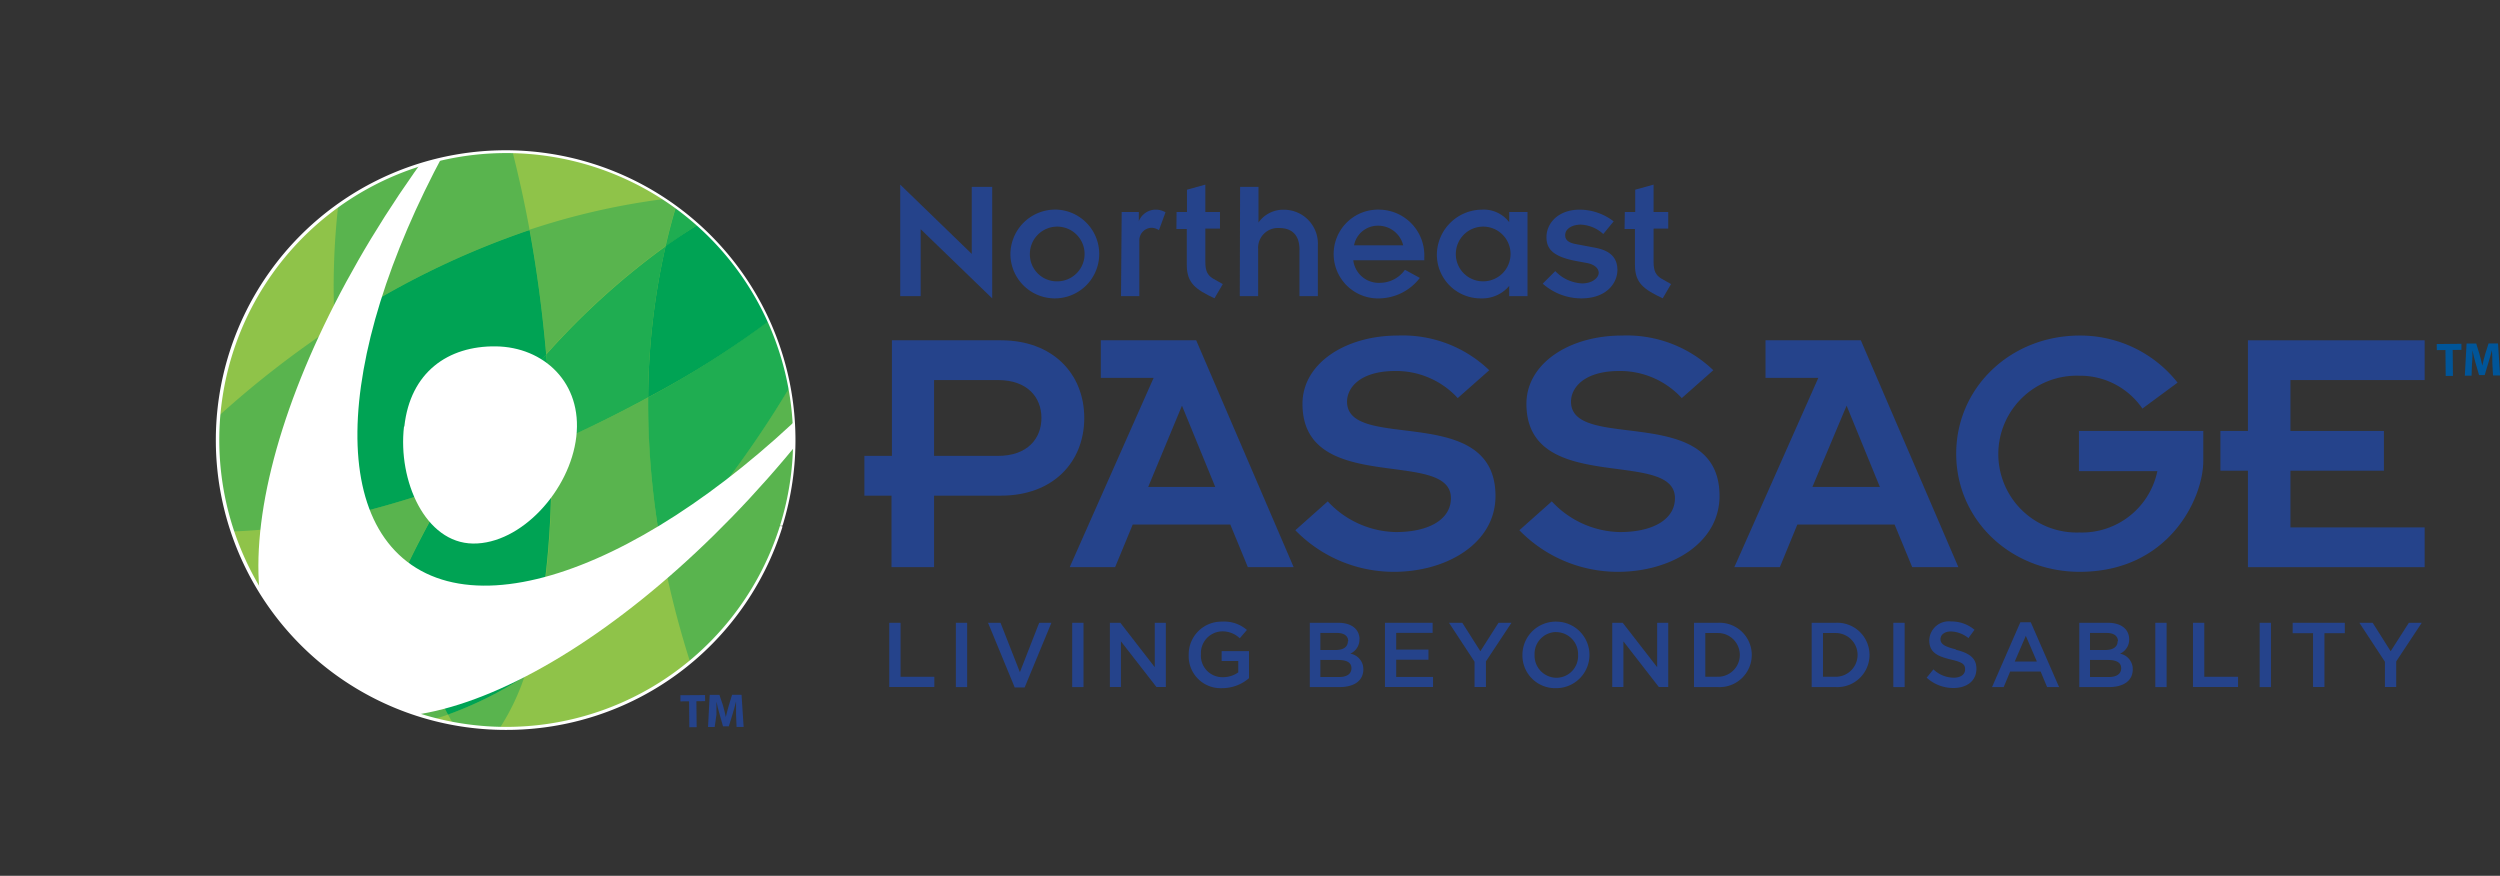 <svg xmlns="http://www.w3.org/2000/svg" xmlns:xlink="http://www.w3.org/1999/xlink" viewBox="0 0 300.62 105.31"><rect x="0" y="0" width="300.62" height="105.31" fill="#333333" stroke="none"/><defs><style>.cls-1{fill:none;}.cls-2{fill:#fff;}.cls-3{clip-path:url(#clip-path);}.cls-4{fill:#8fc349;}.cls-5{fill:#59b44e;}.cls-6{fill:#1fad51;}.cls-7{fill:#00a354;}.cls-8{fill:#00a952;}.cls-9{fill:#25438b;}.cls-10{fill:#059;}</style><clipPath id="clip-path" transform="translate(25.94 18.01)"><path id="SVGID" class="cls-1" d="M1.75,24.51A34.7,34.7,0,1,0,34.87.16,34.73,34.73,0,0,0,1.75,24.51"/></clipPath></defs><title>Asset 4</title><g id="Layer_2" data-name="Layer 2"><g id="Sized"><path class="cls-2" d="M68,45.25A34.71,34.71,0,1,1,45.25,1.75,34.73,34.73,0,0,1,68,45.25" transform="translate(25.94 18.01)"/><g class="cls-3"><rect class="cls-4" x="-12" y="-10.19" width="82.28" height="89.67" transform="translate(13.31 70.12) rotate(-72.62)"/><path class="cls-5" d="M57.05,61.6A111.68,111.68,0,0,1,53.81,49,126.47,126.47,0,0,0,69,28.54a34.77,34.77,0,0,1-12,33.06" transform="translate(25.94 18.01)"/><path class="cls-5" d="M34.17,69.59A34.92,34.92,0,0,1,28.53,69c-.19-.34-.4-.71-.6-1.09a45.25,45.25,0,0,0,9.2-4.57,27.6,27.6,0,0,1-3,6.24" transform="translate(25.94 18.01)"/><path class="cls-5" d="M14.31,21.2a87.69,87.69,0,0,1,.43-14.59A34.79,34.79,0,0,1,34.87.16h.8c.76,3,1.46,6.14,2.07,9.48A100.34,100.34,0,0,0,14.31,21.2" transform="translate(25.94 18.01)"/><path class="cls-5" d="M21.37,53.6C20.19,50.5,19,47.09,18,43.44c3.35-.87,6.79-1.92,10.24-3.14a120.52,120.52,0,0,0-6.89,13.3" transform="translate(25.94 18.01)"/><path class="cls-5" d="M2,45.9A34.49,34.49,0,0,1,.28,32.08a117.29,117.29,0,0,1,14-10.88A103.45,103.45,0,0,0,18,43.44,70,70,0,0,1,2,45.9" transform="translate(25.94 18.01)"/><path class="cls-5" d="M39.75,24.61c-.45-5.13-1.14-10.2-2-15A85.61,85.61,0,0,1,54,5.91c.45.3.9.61,1.33.93-.47,1.59-.88,3.18-1.25,4.75a89.44,89.44,0,0,0-14.35,13" transform="translate(25.94 18.01)"/><path class="cls-6" d="M54.1,11.59c.36-1.58.78-3.16,1.25-4.75A33.39,33.39,0,0,1,58,9q-2,1.27-3.88,2.63" transform="translate(25.94 18.01)"/><path class="cls-7" d="M18,43.44h0A103.45,103.45,0,0,1,14.31,21.2,100.34,100.34,0,0,1,37.74,9.65c.87,4.76,1.55,9.83,2,15A105.68,105.68,0,0,0,28.26,40.3c-3.45,1.21-6.89,2.27-10.24,3.14" transform="translate(25.94 18.01)"/><path class="cls-5" d="M37.13,63.35c2.29-6.69,3.26-15.56,3.26-25,0-1,0-1.91,0-2.87,4-1.8,8-3.73,11.63-5.72v.79A97.31,97.31,0,0,0,53.8,49,86.2,86.2,0,0,1,37.13,63.35" transform="translate(25.94 18.01)"/><path class="cls-5" d="M26.17,68.48c-.56-.14-1.11-.3-1.66-.47a34.9,34.9,0,0,1-7.38-3.29A114.61,114.61,0,0,1,21.37,53.6a118.2,118.2,0,0,0,6.56,14.32c-.59.21-1.18.39-1.76.56" transform="translate(25.94 18.01)"/><path class="cls-6" d="M53.81,49h0A96.48,96.48,0,0,1,52,30.56v-.79A110.51,110.51,0,0,0,66.5,20.56a35.12,35.12,0,0,1,2.52,8A126.47,126.47,0,0,1,53.81,49" transform="translate(25.94 18.01)"/><path class="cls-7" d="M27.93,67.92h0A118.2,118.2,0,0,1,21.37,53.6a120.52,120.52,0,0,1,6.89-13.3c4.06-1.42,8.13-3,12.1-4.81,0,1,0,1.92,0,2.87,0,9.43-1,18.3-3.26,25a45.25,45.25,0,0,1-9.2,4.57" transform="translate(25.94 18.01)"/><path class="cls-6" d="M40.36,35.49c-.07-3.6-.28-7.25-.61-10.88a89.44,89.44,0,0,1,14.35-13A84.07,84.07,0,0,0,52,29.77c-3.67,2-7.59,3.92-11.63,5.72" transform="translate(25.94 18.01)"/><path class="cls-7" d="M52,29.77A84.07,84.07,0,0,1,54.1,11.59Q56,10.24,58,9a34.82,34.82,0,0,1,8.52,11.6A110.51,110.51,0,0,1,52,29.77" transform="translate(25.94 18.01)"/><path class="cls-8" d="M28.26,40.3A105.68,105.68,0,0,1,39.75,24.61c.33,3.63.54,7.28.61,10.88-4,1.76-8,3.39-12.1,4.81" transform="translate(25.94 18.01)"/><path class="cls-2" d="M23,49.52C12,41,16.72,16.05,33.06-9c-1.8,2.07-3.58,4.24-5.31,6.48-21.57,27.92-29,58.3-16.66,67.85S51,60,72.53,32.07q3.59-4.63,6.63-9.32C58.58,46.42,34.4,58.31,23,49.52" transform="translate(25.94 18.01)"/><path class="cls-2" d="M22.64,33.28c-.75,6.52,2.55,14,8.3,14.07S42.61,41,43.36,34.5s-3.93-10.79-9.68-10.86-10.29,3.11-11,9.64" transform="translate(25.94 18.01)"/></g><path class="cls-2" d="M68,45.25l-.16,0a34.5,34.5,0,1,1,1.59-10.33A34.55,34.55,0,0,1,67.85,45.2l.16,0,.15,0A34.85,34.85,0,1,0,34.89,69.76,34.74,34.74,0,0,0,68.16,45.3Z" transform="translate(25.94 18.01)"/><polygon class="cls-9" points="106.93 74.89 108.29 74.89 108.29 81.38 112.35 81.38 112.35 82.61 106.93 82.61 106.93 74.89"/><rect class="cls-9" x="114.94" y="74.89" width="1.36" height="7.73"/><polygon class="cls-9" points="124.96 74.89 126.43 74.89 123.21 82.67 122.02 82.67 118.81 74.89 120.31 74.89 122.64 80.83 124.96 74.89"/><rect class="cls-9" x="128.93" y="74.89" width="1.36" height="7.73"/><polygon class="cls-9" points="138.86 74.89 140.19 74.89 140.19 82.61 139.06 82.61 134.79 77.12 134.79 82.61 133.46 82.61 133.46 74.89 134.72 74.89 138.86 80.23 138.86 74.89"/><path class="cls-9" d="M121,64.74a3.84,3.84,0,0,1-4-4,3.93,3.93,0,0,1,4-4,4.17,4.17,0,0,1,3,1l-.86,1a3,3,0,0,0-2.16-.83,2.61,2.61,0,0,0-2.51,2.74,2.58,2.58,0,0,0,2.63,2.77,3.14,3.14,0,0,0,1.86-.58V61.47h-2V60.29h3.29v3.25a4.94,4.94,0,0,1-3.23,1.2" transform="translate(25.94 18.01)"/><path class="cls-9" d="M137.53,58.85a1.85,1.85,0,0,1-1.1,1.74A1.89,1.89,0,0,1,138,62.47c0,1.4-1.14,2.14-2.86,2.14h-3.58V56.88H135c1.56,0,2.54.76,2.54,2m-1.36.22c0-.63-.48-1-1.35-1h-2v2.05h1.86c.87,0,1.45-.34,1.45-1.06m.43,3.26c0-.66-.52-1-1.59-1h-2.15V63.4h2.25c.93,0,1.49-.36,1.49-1.07" transform="translate(25.94 18.01)"/><polygon class="cls-9" points="172.27 76.1 167.89 76.1 167.89 78.11 171.77 78.11 171.77 79.33 167.89 79.33 167.89 81.4 172.32 81.4 172.32 82.61 166.54 82.61 166.54 74.89 172.27 74.89 172.27 76.1"/><polygon class="cls-9" points="178.68 82.61 177.31 82.61 177.31 79.57 174.24 74.89 175.84 74.89 178.01 78.31 180.19 74.89 181.75 74.89 178.68 79.53 178.68 82.61"/><path class="cls-9" d="M161.13,64.74a3.93,3.93,0,0,1-4-4,4,4,0,0,1,4.06-4,4,4,0,1,1,0,8m0-6.75a2.62,2.62,0,0,0-2.6,2.74,2.65,2.65,0,0,0,2.63,2.76,2.61,2.61,0,0,0,2.6-2.74A2.65,2.65,0,0,0,161.13,58" transform="translate(25.94 18.01)"/><polygon class="cls-9" points="199.27 74.89 200.6 74.89 200.6 82.61 199.47 82.61 195.21 77.12 195.21 82.61 193.87 82.61 193.87 74.89 195.13 74.89 199.27 80.23 199.27 74.89"/><path class="cls-9" d="M180.64,64.61h-2.88V56.88h2.88a3.87,3.87,0,1,1,0,7.73m0-6.5h-1.52v5.26h1.52a2.63,2.63,0,1,0,0-5.26" transform="translate(25.94 18.01)"/><path class="cls-9" d="M194.8,64.61h-2.89V56.88h2.89a3.87,3.87,0,1,1,0,7.73m0-6.5h-1.53v5.26h1.53a2.63,2.63,0,1,0,0-5.26" transform="translate(25.94 18.01)"/><rect class="cls-9" x="227.67" y="74.89" width="1.36" height="7.73"/><path class="cls-9" d="M209.24,60.12c1.63.4,2.48,1,2.48,2.28,0,1.46-1.14,2.32-2.76,2.32a4.73,4.73,0,0,1-3.22-1.24l.81-1a3.56,3.56,0,0,0,2.44,1c.84,0,1.37-.38,1.37-1s-.31-.86-1.74-1.19c-1.65-.4-2.57-.88-2.57-2.32a2.35,2.35,0,0,1,2.63-2.25,4.28,4.28,0,0,1,2.81,1l-.73,1a3.52,3.52,0,0,0-2.1-.8c-.79,0-1.26.41-1.26.93s.36.87,1.84,1.22" transform="translate(25.94 18.01)"/><path class="cls-9" d="M221.66,64.61h-1.44l-.78-1.87h-3.66L215,64.61H213.6l3.4-7.79h1.26Zm-4-6.16-1.33,3.09h2.66Z" transform="translate(25.94 18.01)"/><path class="cls-9" d="M230.09,58.85a1.85,1.85,0,0,1-1.1,1.74,1.89,1.89,0,0,1,1.53,1.88c0,1.4-1.13,2.14-2.86,2.14h-3.57V56.88h3.46c1.56,0,2.54.76,2.54,2m-1.35.22c0-.63-.49-1-1.36-1h-2v2.05h1.86c.87,0,1.46-.34,1.46-1.06m.43,3.26c0-.66-.52-1-1.59-1h-2.16V63.4h2.26c.92,0,1.49-.36,1.49-1.07" transform="translate(25.94 18.01)"/><rect class="cls-9" x="259.17" y="74.89" width="1.36" height="7.73"/><polygon class="cls-9" points="263.7 74.89 265.06 74.89 265.06 81.38 269.12 81.38 269.12 82.61 263.7 82.61 263.7 74.89"/><rect class="cls-9" x="271.72" y="74.89" width="1.36" height="7.73"/><polygon class="cls-9" points="279.51 82.61 278.14 82.61 278.14 76.14 275.69 76.14 275.69 74.89 281.96 74.89 281.96 76.14 279.51 76.14 279.51 82.61"/><polygon class="cls-9" points="288.14 82.61 286.78 82.61 286.78 79.57 283.71 74.89 285.31 74.89 287.47 78.31 289.66 74.89 291.21 74.89 288.14 79.53 288.14 82.61"/><path class="cls-9" d="M81.26,41.59H78V36.81h3.31V22.91H94.44c6.18,0,10,4,10,9.34s-3.79,9.34-10,9.34H86.38v8.6H81.26Zm5.12-4.78h7.67c3.61,0,5.24-2.13,5.24-4.56s-1.63-4.56-5.24-4.56H86.38Z" transform="translate(25.94 18.01)"/><path class="cls-9" d="M112.78,27.43h-6.35V22.91H117.9l11.72,27.28h-5.51L122,45.06H110.27l-2.12,5.13h-5.46Zm7.41,13.11-4-9.77-4.06,9.77Z" transform="translate(25.94 18.01)"/><path class="cls-9" d="M133.72,42.28a11.46,11.46,0,0,0,8.2,3.69c3.88,0,6.61-1.47,6.61-4.08,0-6.08-17.85-.22-17.85-11.34,0-4.86,5.16-8.21,11.46-8.21a15,15,0,0,1,11,4.17l-3.79,3.35a10.05,10.05,0,0,0-7.49-3.26c-4.24,0-5.82,2-5.82,3.69,0,6.13,17.85,0,17.85,11.34,0,5.69-5.86,9.12-12.21,9.12a16.51,16.51,0,0,1-11.86-5Z" transform="translate(25.94 18.01)"/><path class="cls-9" d="M160.66,42.28a11.46,11.46,0,0,0,8.2,3.69c3.88,0,6.61-1.47,6.61-4.08,0-6.08-17.86-.22-17.86-11.34,0-4.86,5.16-8.21,11.47-8.21a15,15,0,0,1,11,4.17l-3.79,3.35a10.09,10.09,0,0,0-7.5-3.26c-4.23,0-5.82,2-5.82,3.69,0,6.13,17.86,0,17.86,11.34,0,5.69-5.87,9.12-12.21,9.12a16.51,16.51,0,0,1-11.86-5Z" transform="translate(25.94 18.01)"/><path class="cls-9" d="M192.71,27.43h-6.35V22.91h11.46l11.73,27.28H204l-2.12-5.13H190.19l-2.11,5.13h-5.47Zm7.4,13.11-4-9.77L192,40.54Z" transform="translate(25.94 18.01)"/><path class="cls-9" d="M224.09,22.34A14.92,14.92,0,0,1,235.91,28l-4.23,3.12a9.08,9.08,0,0,0-7.59-3.95,9.43,9.43,0,1,0,0,18.85,9.27,9.27,0,0,0,9.39-7.38h-9.43V33.81H239v3.61c0,4.47-4.1,13.33-14.86,13.33-8.28,0-14.85-6.21-14.85-14.2s6.57-14.21,14.85-14.21" transform="translate(25.94 18.01)"/><polygon class="cls-9" points="270.31 56.6 267 56.6 267 51.82 270.31 51.82 270.31 40.92 291.56 40.92 291.56 45.7 275.42 45.7 275.42 51.82 286.66 51.82 286.66 56.6 275.42 56.6 275.42 63.42 291.56 63.42 291.56 68.2 270.31 68.2 270.31 56.6"/><polygon class="cls-9" points="110.71 27.56 110.71 35.61 108.25 35.61 108.25 22.2 116.85 30.53 116.85 22.47 119.31 22.47 119.31 35.88 110.71 27.56"/><path class="cls-9" d="M101.23,7.2a5.34,5.34,0,1,1-5.67,5.34,5.39,5.39,0,0,1,5.67-5.34m0,8.62a3.29,3.29,0,1,0-3.33-3.28,3.24,3.24,0,0,0,3.33,3.28" transform="translate(25.94 18.01)"/><path class="cls-9" d="M108.94,7.48H111V8.59h0a2.19,2.19,0,0,1,2-1.39,2.3,2.3,0,0,1,1.21.32l-.79,2.15a1.73,1.73,0,0,0-.83-.29,1.51,1.51,0,0,0-1.53,1.53V17.6h-2.2Z" transform="translate(25.94 18.01)"/><path class="cls-9" d="M115.54,7.48h1.25V4.8L119,4.19V7.48h1.76v2H119v4c0,1.09.25,1.59.91,2l1.19.67-1,1.71c-2.27-1.06-3.33-1.84-3.33-4V9.53h-1.25Z" transform="translate(25.94 18.01)"/><path class="cls-9" d="M123.18,4.46h2.21V8.75h0a3.64,3.64,0,0,1,3.14-1.54,4.08,4.08,0,0,1,4,4.28V17.6h-2.21V12c0-1.84-1-2.59-2.44-2.59a2.38,2.38,0,0,0-2.53,2.55V17.6h-2.21Z" transform="translate(25.94 18.01)"/><path class="cls-9" d="M144.79,15.41A6.25,6.25,0,0,1,140,17.87,5.34,5.34,0,1,1,140,7.2a5.49,5.49,0,0,1,5.33,5.7v.39h-8.54A3.08,3.08,0,0,0,140,16a3.7,3.7,0,0,0,3-1.57Zm-2-3.92a3.09,3.09,0,0,0-3-2.36,2.91,2.91,0,0,0-2.91,2.36Z" transform="translate(25.94 18.01)"/><path class="cls-9" d="M155.54,16.37h0a4.23,4.23,0,0,1-3.37,1.5,5.26,5.26,0,0,1-5.33-5.33,5.46,5.46,0,0,1,5.43-5.34,3.84,3.84,0,0,1,3.27,1.51h0V7.48h2.2V17.6h-2.2Zm-3.15-.55a3.29,3.29,0,1,0-3.27-3.28,3.27,3.27,0,0,0,3.27,3.28" transform="translate(25.94 18.01)"/><path class="cls-9" d="M161.08,14.59a4.75,4.75,0,0,0,3.22,1.48c1.28,0,2-.71,2-1.27s-.53-1-1.34-1.17l-1.25-.23c-2.89-.53-3.69-1.45-3.69-2.89,0-1.72,1.46-3.31,4-3.31a6.75,6.75,0,0,1,4.08,1.41l-1.25,1.52A4.29,4.29,0,0,0,164.16,9c-1,0-1.89.46-1.89,1.28,0,.61.48.92,1.33,1.07l2.23.42c1.83.33,2.72,1.19,2.72,2.69s-1.23,3.41-4.35,3.41a7,7,0,0,1-4.63-1.77Z" transform="translate(25.94 18.01)"/><path class="cls-9" d="M169.44,7.48h1.25V4.8l2.21-.61V7.48h1.76v2H172.9v4c0,1.09.26,1.59.92,2l1.18.67-1,1.71c-2.27-1.06-3.34-1.84-3.34-4V9.53h-1.25Z" transform="translate(25.94 18.01)"/><polygon class="cls-10" points="294.06 42.09 293.02 42.1 293.01 41.37 295.98 41.34 295.98 42.07 294.93 42.08 294.96 45.2 294.09 45.21 294.06 42.09"/><path class="cls-10" d="M273.76,25.67c0-.46,0-1-.05-1.58h0c-.12.49-.27,1-.42,1.49l-.45,1.51h-.68l-.43-1.49c-.13-.45-.27-1-.36-1.5h0c0,.52,0,1.12-.06,1.6l-.05,1.46h-.81l.21-3.86h1.16l.39,1.28c.13.45.25.93.34,1.38h0c.1-.45.23-1,.35-1.39l.4-1.28h1.14l.25,3.85h-.85Z" transform="translate(25.94 18.01)"/><polygon class="cls-9" points="82.86 84.33 81.82 84.34 81.82 83.6 84.78 83.58 84.79 84.31 83.74 84.32 83.77 87.44 82.89 87.45 82.86 84.33"/><path class="cls-9" d="M62.57,67.91c0-.46,0-1,0-1.58h0c-.11.49-.27,1-.41,1.5l-.46,1.5H61l-.42-1.49c-.14-.45-.27-1-.37-1.5h0c0,.52,0,1.12,0,1.6L60,69.41h-.8l.2-3.86h1.17L61,66.83c.12.45.25.93.34,1.38h0c.11-.45.23-1,.36-1.39l.39-1.28,1.14,0,.25,3.86h-.85Z" transform="translate(25.94 18.01)"/></g></g></svg>